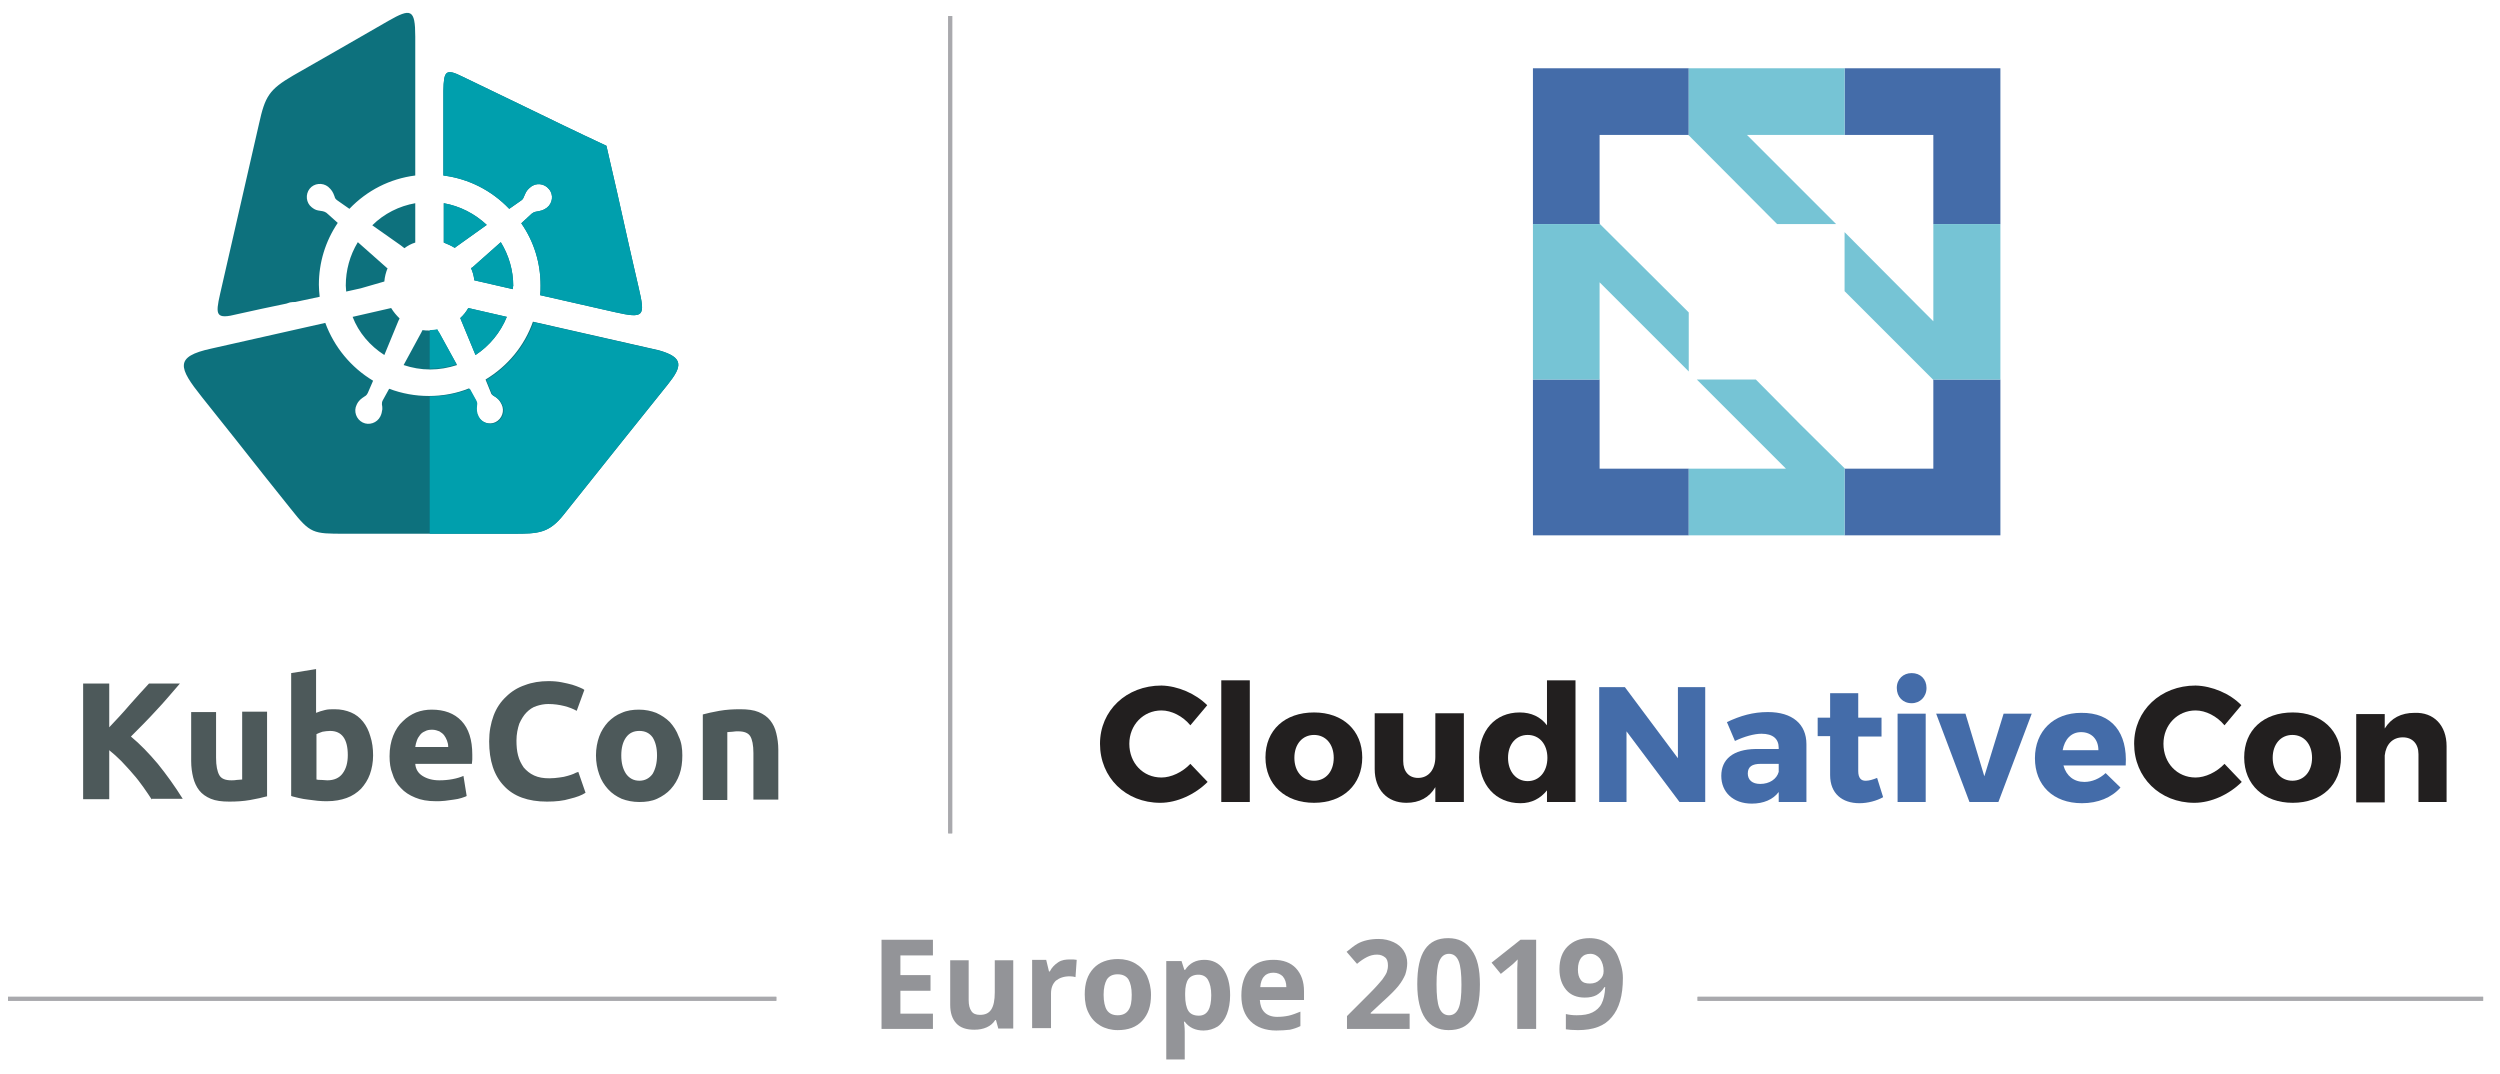 <?xml version="1.0" encoding="utf-8"?>
<!-- Generator: Adobe Illustrator 21.1.0, SVG Export Plug-In . SVG Version: 6.00 Build 0)  -->
<svg version="1.1" id="Layer_1" xmlns="http://www.w3.org/2000/svg" xmlns:xlink="http://www.w3.org/1999/xlink" x="0px" y="0px"
	 viewBox="0 0 622.5 267.4" style="enable-background:new 0 0 622.5 267.4;" xml:space="preserve">
<style type="text/css">
	.st0{opacity:0.8;}
	.st1{clip-path:url(#SVGID_2_);fill:#939498;}
	.st2{clip-path:url(#SVGID_4_);fill:#939498;}
	.st3{fill:#4D595A;}
	.st4{fill-rule:evenodd;clip-rule:evenodd;fill:#0D717D;}
	.st5{fill-rule:evenodd;clip-rule:evenodd;fill:#009FAD;}
	.st6{fill:#446CA9;}
	.st7{fill:#76C4D5;}
	.st8{fill:#221F1F;}
	.st9{clip-path:url(#SVGID_6_);fill:#939498;}
	.st10{fill:#939498;}
</style>
<g class="st0">
	<g>
		<defs>
			<rect id="SVGID_1_" x="422.7" y="248.2" width="195.6" height="1"/>
		</defs>
		<use xlink:href="#SVGID_1_"  style="overflow:visible;fill:#939498;"/>
		<clipPath id="SVGID_2_">
			<use xlink:href="#SVGID_1_"  style="overflow:visible;"/>
		</clipPath>
		<rect x="422.7" y="248.2" class="st1" width="195.6" height="1"/>
	</g>
</g>
<g class="st0">
	<g>
		<defs>
			<rect id="SVGID_3_" x="2" y="248.2" width="191.3" height="1"/>
		</defs>
		<use xlink:href="#SVGID_3_"  style="overflow:visible;fill:#939498;"/>
		<clipPath id="SVGID_4_">
			<use xlink:href="#SVGID_3_"  style="overflow:visible;"/>
		</clipPath>
		<rect x="2" y="248.2" class="st2" width="191.3" height="1"/>
	</g>
</g>
<path class="st3" d="M175,177.9c1.1-0.3,2.4-0.6,4.1-0.9c1.7-0.3,3.4-0.4,5.2-0.4c1.9,0,3.4,0.2,4.6,0.7c1.2,0.5,2.2,1.2,2.9,2.1
	c0.7,0.9,1.2,1.9,1.5,3.2c0.3,1.2,0.5,2.6,0.5,4.1v12.4h-6.2v-11.6c0-2-0.3-3.4-0.8-4.2c-0.5-0.8-1.5-1.2-3-1.2
	c-0.4,0-0.9,0-1.4,0.1c-0.5,0-0.9,0.1-1.3,0.1v16.9H175V177.9z M163.6,188.1c0-1.9-0.4-3.4-1.1-4.5c-0.8-1.1-1.9-1.6-3.3-1.6
	s-2.5,0.5-3.3,1.6c-0.8,1.1-1.2,2.6-1.2,4.5c0,1.9,0.4,3.4,1.2,4.6c0.8,1.1,1.9,1.7,3.3,1.7s2.5-0.6,3.3-1.7
	C163.2,191.5,163.6,190,163.6,188.1 M169.9,188.1c0,1.7-0.2,3.3-0.7,4.7c-0.5,1.4-1.2,2.6-2.2,3.7c-0.9,1-2.1,1.8-3.4,2.4
	c-1.3,0.6-2.8,0.8-4.4,0.8c-1.6,0-3.1-0.3-4.4-0.8c-1.3-0.6-2.4-1.3-3.4-2.4c-0.9-1-1.7-2.2-2.2-3.7c-0.5-1.4-0.8-3-0.8-4.7
	c0-1.7,0.3-3.3,0.8-4.7c0.5-1.4,1.3-2.6,2.2-3.6c1-1,2.1-1.8,3.4-2.3c1.3-0.6,2.8-0.8,4.3-0.8c1.6,0,3,0.3,4.3,0.8
	c1.3,0.6,2.4,1.3,3.4,2.3c0.9,1,1.7,2.2,2.2,3.6C169.7,184.8,169.9,186.4,169.9,188.1 M136.2,199.6c-4.7,0-8.3-1.3-10.7-3.9
	c-2.5-2.6-3.7-6.3-3.7-11.1c0-2.4,0.4-4.5,1.1-6.4c0.7-1.9,1.8-3.5,3.1-4.7c1.3-1.3,2.9-2.3,4.7-2.9c1.8-0.7,3.8-1,5.9-1
	c1.2,0,2.3,0.1,3.3,0.3c1,0.2,1.9,0.4,2.6,0.6c0.7,0.2,1.4,0.5,1.9,0.7c0.5,0.2,0.9,0.4,1.1,0.6l-1.9,5.2c-0.9-0.5-1.9-0.9-3.1-1.2
	c-1.2-0.3-2.5-0.5-4-0.5c-1,0-2,0.2-2.9,0.5c-1,0.3-1.8,0.9-2.5,1.6c-0.7,0.7-1.3,1.7-1.8,2.8c-0.4,1.2-0.7,2.6-0.7,4.2
	c0,1.3,0.1,2.6,0.4,3.7c0.3,1.2,0.8,2.1,1.4,3c0.7,0.8,1.5,1.5,2.6,2c1.1,0.5,2.3,0.7,3.8,0.7c0.9,0,1.8-0.1,2.5-0.2
	c0.8-0.1,1.4-0.2,2-0.4c0.6-0.2,1.1-0.3,1.5-0.5c0.4-0.2,0.8-0.4,1.2-0.5l1.8,5.2c-0.9,0.6-2.2,1.1-3.9,1.5
	C140.3,199.4,138.4,199.6,136.2,199.6 M111.6,185.9c0-0.5-0.1-1-0.3-1.5c-0.2-0.5-0.4-0.9-0.7-1.3c-0.3-0.4-0.7-0.7-1.2-1
	c-0.5-0.2-1.1-0.4-1.8-0.4c-0.7,0-1.3,0.1-1.8,0.4c-0.5,0.2-0.9,0.5-1.2,0.9c-0.3,0.4-0.6,0.8-0.8,1.4c-0.2,0.5-0.3,1-0.4,1.6H111.6
	z M97,188.3c0-1.9,0.3-3.6,0.9-5.1c0.6-1.5,1.4-2.7,2.4-3.6c1-1,2.1-1.7,3.3-2.2c1.3-0.5,2.6-0.7,3.9-0.7c3.1,0,5.6,0.9,7.4,2.8
	c1.8,1.9,2.7,4.7,2.7,8.4c0,0.4,0,0.8,0,1.2c0,0.4-0.1,0.8-0.1,1.1h-14.1c0.1,1.3,0.7,2.3,1.8,3c1.1,0.7,2.5,1.1,4.2,1.1
	c1.1,0,2.3-0.1,3.3-0.3c1.1-0.2,2-0.5,2.7-0.8l0.8,5c-0.3,0.2-0.8,0.3-1.3,0.5c-0.6,0.2-1.2,0.3-1.9,0.4c-0.7,0.1-1.4,0.2-2.2,0.3
	c-0.8,0.1-1.6,0.1-2.3,0.1c-2,0-3.7-0.3-5.1-0.9c-1.5-0.6-2.7-1.4-3.6-2.4c-1-1-1.7-2.2-2.1-3.6C97.2,191.4,97,189.9,97,188.3
	 M92.9,188.1c0,1.7-0.3,3.3-0.8,4.7c-0.5,1.4-1.3,2.6-2.2,3.6c-1,1-2.2,1.8-3.6,2.3c-1.4,0.5-3,0.8-4.8,0.8c-0.7,0-1.5,0-2.4-0.1
	c-0.8-0.1-1.6-0.2-2.4-0.3c-0.8-0.1-1.5-0.2-2.3-0.4c-0.7-0.2-1.4-0.3-1.9-0.5v-30.6l6.2-1v10.9c0.7-0.3,1.4-0.5,2.2-0.7
	c0.7-0.2,1.6-0.2,2.4-0.2c1.6,0,2.9,0.3,4.1,0.8c1.2,0.5,2.2,1.3,3,2.3c0.8,1,1.4,2.2,1.8,3.6C92.7,184.8,92.9,186.4,92.9,188.1
	 M86.6,188c0-4-1.5-6-4.4-6c-0.6,0-1.3,0.1-1.9,0.2c-0.6,0.2-1.1,0.4-1.5,0.6v11.3c0.3,0.1,0.7,0.1,1.2,0.1c0.5,0,1,0.1,1.5,0.1
	c1.7,0,3-0.6,3.8-1.7C86.2,191.4,86.6,189.9,86.6,188 M66.4,198.3c-1.1,0.3-2.4,0.6-4.1,0.9c-1.7,0.3-3.4,0.4-5.2,0.4
	c-1.9,0-3.4-0.2-4.6-0.7c-1.2-0.5-2.2-1.2-2.9-2.1c-0.7-0.9-1.2-2-1.5-3.2c-0.3-1.2-0.5-2.6-0.5-4.1v-12.2h6.2v11.4
	c0,2,0.3,3.4,0.8,4.3c0.5,0.9,1.5,1.3,3,1.3c0.4,0,0.9,0,1.4-0.1c0.5,0,0.9-0.1,1.3-0.1v-16.9h6.2V198.3z M37.8,199.1
	c-0.6-0.9-1.3-2-2.1-3.1s-1.6-2.2-2.6-3.3c-0.9-1.1-1.9-2.1-2.9-3.2c-1-1-2-1.9-3-2.7v12.2h-6.5v-28.8h6.5v10.9
	c1.7-1.8,3.4-3.6,5.1-5.6c1.7-1.9,3.3-3.7,4.8-5.3h7.7c-2,2.3-3.9,4.6-5.9,6.7c-2,2.2-4.1,4.3-6.3,6.5c2.3,1.9,4.5,4.2,6.7,6.8
	c2.1,2.6,4.2,5.5,6.2,8.7H37.8z"/>
<path class="st4" d="M89.8,71.8l-3.6,0.8c0-0.5-0.1-1-0.1-1.5c0-3.8,1-7.5,3-10.8l7,6.2c0.1,0.1,0.2,0.2,0.4,0.3
	c-0.4,1-0.7,2.1-0.8,3.3c-0.2,0.1-0.5,0.1-0.7,0.2L89.8,71.8z M103.4,50.6v9.8c-1,0.3-1.9,0.8-2.7,1.4c-0.3-0.2-0.6-0.5-0.9-0.7
	l-7.1-5C95.6,53.2,99.4,51.3,103.4,50.6 M54.8,73.2c3.4-14.9,6.3-27.5,9.7-42.4C66,24,67,22.3,73,18.8c8.4-4.8,14.7-8.4,23.7-13.6
	c5.6-3.2,6.7-3,6.7,3.9v34.6C97.1,44.5,91.4,47.4,87,52l-3-2.1c-0.4-0.3-0.6-0.5-0.7-1c-0.4-1.1-0.7-1.6-1.6-2.4
	c-1.4-1.1-3.5-0.9-4.6,0.5c-1.1,1.4-0.9,3.5,0.5,4.6c0.5,0.4,1,0.7,1.6,0.8c0.4,0.1,0.8,0.1,1.2,0.2c0.4,0.1,0.6,0.2,0.9,0.4
	l2.8,2.5c-3.1,4.6-4.7,9.9-4.7,15.4c0,1,0.1,2,0.2,3l-6.1,1.3c-0.4,0-0.8,0-1.3,0.1c-0.3,0.1-0.6,0.2-0.9,0.3c-4,0.8-8,1.7-12.1,2.6
	C53.7,79.6,53.6,78.5,54.8,73.2 M110.5,60.4v-9.8c4,0.7,7.7,2.6,10.7,5.4l-7.7,5.5c-0.1,0.1-0.2,0.2-0.3,0.2
	C112.4,61.2,111.5,60.8,110.5,60.4 M127.7,72l-9.6-2.2c-0.1-1.1-0.4-2.1-0.8-3c0.1-0.1,0.2-0.2,0.3-0.2l7.1-6.3
	c2,3.3,3.1,7,3.1,10.9C127.7,71.4,127.7,71.7,127.7,72 M115.2,19.1c5.2,2.5,8.9,4.3,14.1,6.8c7.2,3.5,14.4,7,21.7,10.4
	c1.8,7.8,3.6,15.6,5.3,23.4c1.1,4.7,1.6,7.2,2.7,11.8c1.7,7.3,1.5,7.9-6,6.2l-18.5-4.2c0.1-0.8,0.1-1.6,0.1-2.4
	c0-5.6-1.6-10.9-4.8-15.5l2.6-2.4c0.4-0.3,0.6-0.4,1.1-0.5c1.1-0.2,1.8-0.3,2.7-1c1.4-1.1,1.7-3.2,0.5-4.6c-1.1-1.4-3.2-1.7-4.6-0.5
	c-0.5,0.4-0.9,0.8-1.2,1.4c-0.2,0.4-0.3,0.7-0.5,1.1c-0.1,0.3-0.3,0.6-0.6,0.8l-3,2.1c-4.4-4.6-10.1-7.5-16.4-8.3V22.6
	C110.5,17.6,111,17,115.2,19.1 M108.9,82.1c-0.6,0.1-1.2,0.2-1.9,0.2c-0.6,0-1.2,0-1.8-0.1c-0.1,0.2-0.2,0.4-0.3,0.6l-4.4,8.1
	c2.1,0.7,4.3,1.1,6.6,1.1c2.3,0,4.5-0.4,6.7-1.1l-4.4-8C109.1,82.5,109,82.3,108.9,82.1 M116.6,76.7l9.6,2.2
	c-1.6,3.9-4.3,7.2-7.8,9.5l-3.8-9.2C115.4,78.5,116.1,77.6,116.6,76.7 M87.8,78.9l9.6-2.2c0.6,1,1.3,1.8,2.1,2.6
	c-0.1,0.2-0.2,0.4-0.3,0.6l-3.5,8.5C92.1,86.1,89.3,82.8,87.8,78.9 M166.3,95.7c-4.6,5.7-6.7,8.4-11.3,14.1
	c-5.2,6.5-9.4,11.8-14.6,18.3c-3.7,4.7-6.4,4.8-12.5,4.8H107H85.9c-8,0-8.6,0-13.5-6.2c-4.9-6.1-8.7-10.9-13.5-17
	c-3.8-4.8-4.8-6-8.6-10.8c-5.9-7.4-6.9-10.1,2.3-12.1L81,80.4c2.2,6,6.4,11.1,11.9,14.4l-1.3,3c-0.2,0.4-0.4,0.7-0.8,0.9
	c-0.9,0.6-1.5,1-2,2.1c-0.8,1.6-0.1,3.6,1.5,4.4c1.6,0.8,3.6,0.1,4.4-1.5c0.3-0.6,0.4-1.1,0.5-1.8c0-0.4,0-0.8-0.1-1.2
	c0-0.4,0-0.6,0.2-1l1.6-2.9c3.2,1.2,6.5,1.8,9.9,1.8c3.4,0,6.8-0.6,10-1.9l1.6,2.9c0.2,0.4,0.3,0.7,0.2,1.2
	c-0.1,1.1-0.1,1.8,0.4,2.8c0.8,1.6,2.8,2.3,4.4,1.5c1.6-0.8,2.3-2.8,1.5-4.4c-0.3-0.6-0.6-1.1-1.1-1.5c-0.3-0.3-0.7-0.5-1-0.7
	c-0.3-0.2-0.5-0.4-0.6-0.8l-1.3-3.2c5.5-3.3,9.7-8.4,11.8-14.4l31.3,7.1C170.3,89,169.9,91.2,166.3,95.7"/>
<path class="st5" d="M110.5,60.4v-9.8c4,0.7,7.7,2.6,10.7,5.4l-7.7,5.5c-0.1,0.1-0.2,0.2-0.3,0.2C112.4,61.2,111.5,60.8,110.5,60.4
	 M127.7,72l-9.6-2.2c-0.1-1.1-0.4-2.1-0.8-3c0.1-0.1,0.2-0.2,0.3-0.2l7.1-6.3c2,3.3,3.1,7,3.1,10.9C127.7,71.4,127.7,71.7,127.7,72
	 M115.2,19.1c5.2,2.5,8.9,4.3,14.1,6.8c7.2,3.5,14.4,7,21.7,10.4c1.8,7.8,3.6,15.6,5.3,23.4c1.1,4.7,1.6,7.2,2.7,11.8
	c1.7,7.3,1.5,7.9-6,6.2l-18.5-4.2c0.1-0.8,0.1-1.6,0.1-2.4c0-5.6-1.6-10.9-4.8-15.5l2.6-2.4c0.4-0.3,0.6-0.4,1.1-0.5
	c1.1-0.2,1.8-0.3,2.7-1c1.4-1.1,1.7-3.2,0.5-4.6c-1.1-1.4-3.2-1.7-4.6-0.5c-0.5,0.4-0.9,0.8-1.2,1.4c-0.2,0.4-0.3,0.7-0.5,1.1
	c-0.1,0.3-0.3,0.6-0.6,0.8l-3,2.1c-4.4-4.6-10.1-7.5-16.4-8.3V22.6C110.5,17.6,111,17,115.2,19.1 M116.6,76.7l9.6,2.2
	c-1.6,3.9-4.3,7.2-7.8,9.5l-3.8-9.2C115.4,78.5,116.1,77.6,116.6,76.7 M107,91.8v-9.6c0.6,0,1.3-0.1,1.9-0.2
	c0.1,0.2,0.2,0.5,0.4,0.7l4.4,8C111.5,91.5,109.2,91.8,107,91.8 M166.3,95.7c-4.6,5.7-6.7,8.4-11.3,14.1
	c-5.2,6.5-9.4,11.8-14.6,18.3c-3.7,4.7-6.4,4.8-12.5,4.8H107V98.7c3.4,0,6.8-0.6,10-1.9l1.6,2.9c0.2,0.4,0.3,0.7,0.2,1.2
	c-0.1,1.1-0.1,1.8,0.4,2.8c0.8,1.6,2.8,2.3,4.4,1.5c1.6-0.8,2.3-2.8,1.5-4.4c-0.3-0.6-0.6-1.1-1.1-1.5c-0.3-0.3-0.7-0.5-1-0.7
	c-0.3-0.2-0.5-0.4-0.6-0.8l-1.3-3.2c5.5-3.3,9.7-8.4,11.8-14.4l31.3,7.1C170.3,89,169.9,91.2,166.3,95.7"/>
<polygon class="st6" points="398.3,94.5 381.7,94.5 381.7,133.3 420.5,133.3 420.5,116.7 398.3,116.7 "/>
<polygon class="st6" points="481.4,94.7 481.4,116.7 459.4,116.7 459.3,116.6 459.3,133.3 498.1,133.3 498.1,94.5 481.3,94.5 "/>
<polygon class="st6" points="381.7,55.8 398.4,55.8 398.3,55.6 398.3,33.6 398.3,33.6 420.4,33.6 420.5,33.7 420.5,17 381.7,17 "/>
<polygon class="st6" points="459.3,17 459.3,33.6 481.4,33.6 481.4,55.8 498.1,55.8 498.1,17 "/>
<polygon class="st7" points="457.2,55.8 435,33.6 459.3,33.6 459.3,17 420.5,17 420.5,33.7 442.5,55.8 "/>
<polygon class="st7" points="437.2,94.5 422.5,94.5 440.9,112.9 444.7,116.7 437.1,116.7 420.5,116.7 420.5,133.3 459.3,133.3 
	459.3,116.6 448.2,105.6 "/>
<polygon class="st7" points="481.4,55.8 481.4,72.4 481.4,80 477.6,76.2 459.3,57.8 459.3,72.5 470.3,83.5 481.3,94.5 498.1,94.5 
	498.1,55.8 "/>
<polygon class="st7" points="420.5,77.8 398.4,55.8 381.7,55.8 381.7,94.5 398.3,94.5 398.3,70.3 420.5,92.5 "/>
<path class="st8" d="M300.6,175.6l-4.2,5c-1.9-2.3-4.7-3.7-7.2-3.7c-4.5,0-8,3.6-8,8.3c0,4.8,3.4,8.4,8,8.4c2.4,0,5.2-1.3,7.2-3.4
	l4.3,4.5c-3.1,3.1-7.6,5.2-11.8,5.2c-8.6,0-15-6.3-15-14.7c0-8.3,6.6-14.5,15.3-14.5C293.3,170.8,297.7,172.7,300.6,175.6z"/>
<path class="st8" d="M304.1,199.7v-30.3h7.1v30.3H304.1z"/>
<path class="st8" d="M339.2,188.6c0,6.8-4.8,11.3-12,11.3c-7.2,0-12.1-4.5-12.1-11.3s4.8-11.2,12.1-11.2
	C334.4,177.4,339.2,181.9,339.2,188.6z M322.3,188.7c0,3.4,2,5.7,4.9,5.7c2.9,0,4.9-2.3,4.9-5.7c0-3.4-2-5.7-4.9-5.7
	C324.3,183,322.3,185.3,322.3,188.7z"/>
<path class="st8" d="M364.5,199.7h-7.1V196c-1.5,2.6-4,3.9-7.2,3.9c-4.8,0-7.9-3.3-7.9-8.4v-13.9h7.1v11.9c0,2.6,1.4,4.2,3.7,4.2
	c2.7,0,4.3-2.2,4.3-5.2v-10.9h7.1V199.7z"/>
<path class="st8" d="M392.3,199.7h-7.1v-2.9c-1.6,2-3.8,3.2-6.6,3.2c-6.2,0-10.3-4.6-10.3-11.4c0-6.7,4-11.2,10.1-11.2
	c2.9,0,5.2,1.1,6.8,3.2v-11.2h7.1V199.7z M385.3,188.7c0-3.4-2-5.7-4.9-5.7c-2.9,0-4.9,2.3-4.9,5.7c0,3.4,2,5.8,4.9,5.8
	C383.3,194.5,385.3,192.1,385.3,188.7z"/>
<path class="st6" d="M418.2,199.7l-13.2-17.6v17.6h-6.8v-28.6h6.4l13.2,17.7v-17.7h6.8v28.6H418.2z"/>
<path class="st6" d="M449.8,185.3v14.4h-6.9v-2.5c-1.4,1.9-3.8,2.9-6.7,2.9c-4.7,0-7.6-2.9-7.6-6.9c0-4.2,3-6.6,8.5-6.7h5.8v-0.3
	c0-2.2-1.4-3.5-4.3-3.5c-1.8,0-4.3,0.7-6.6,1.8l-2-4.7c3.4-1.6,6.5-2.5,10.2-2.5C446.3,177.3,449.8,180.3,449.8,185.3z M442.9,192.2
	v-2h-4.5c-2.1,0-3.2,0.7-3.2,2.4c0,1.6,1.1,2.6,3.1,2.6C440.6,195.2,442.4,194,442.9,192.2z"/>
<path class="st6" d="M468.9,198.5c-1.6,0.9-3.8,1.5-5.9,1.5c-4.3,0-7.3-2.4-7.3-7v-9.7h-3.1v-4.6h3.1v-6.1h7v6.1h5.8v4.7h-5.8v8.6
	c0,1.7,0.7,2.5,2,2.4c0.7,0,1.7-0.3,2.7-0.7L468.9,198.5z"/>
<path class="st6" d="M479.7,171.3c0,2.2-1.6,3.8-3.7,3.8c-2.2,0-3.7-1.6-3.7-3.8c0-2.2,1.6-3.7,3.7-3.7
	C478.2,167.6,479.7,169.1,479.7,171.3z M472.5,199.7v-22h7v22H472.5z"/>
<path class="st6" d="M490.4,199.7l-8.3-22h7.3l4.7,15.6l4.8-15.6h7l-8.3,22H490.4z"/>
<path class="st6" d="M529.3,190.6h-15.5c0.7,2.6,2.6,4.1,5.2,4.1c1.9,0,3.8-0.8,5.3-2.2l3.7,3.6c-2.2,2.5-5.6,3.9-9.6,3.9
	c-7.2,0-11.7-4.5-11.7-11.2c0-6.8,4.7-11.3,11.5-11.3C525.9,177.4,529.8,182.5,529.3,190.6z M522.5,186.8c0-2.7-1.7-4.5-4.3-4.5
	c-2.5,0-4.1,1.8-4.6,4.5H522.5z"/>
<path class="st8" d="M558.1,175.6l-4.2,5c-1.9-2.3-4.7-3.7-7.2-3.7c-4.5,0-8,3.6-8,8.3c0,4.8,3.4,8.4,8,8.4c2.4,0,5.2-1.3,7.2-3.4
	l4.3,4.5c-3.1,3.1-7.6,5.2-11.8,5.2c-8.6,0-15-6.3-15-14.7c0-8.3,6.6-14.5,15.3-14.5C550.8,170.8,555.3,172.7,558.1,175.6z"/>
<path class="st8" d="M582.9,188.6c0,6.8-4.8,11.3-12,11.3c-7.2,0-12.1-4.5-12.1-11.3s4.8-11.2,12.1-11.2
	C578,177.4,582.9,181.9,582.9,188.6z M565.9,188.7c0,3.4,2,5.7,4.9,5.7c2.9,0,4.9-2.3,4.9-5.7c0-3.4-2-5.7-4.9-5.7
	C567.9,183,565.9,185.3,565.9,188.7z"/>
<path class="st8" d="M609.2,185.8v13.9h-7v-11.9c0-2.6-1.5-4.2-3.9-4.2c-2.6,0-4.2,1.8-4.5,4.5v11.7h-7.1v-22h7.1v3.6
	c1.6-2.6,4.1-3.9,7.4-3.9C606,177.3,609.2,180.6,609.2,185.8z"/>
<g class="st0">
	<g>
		<defs>
			<rect id="SVGID_5_" x="236.1" y="4" width="1" height="203.5"/>
		</defs>
		<use xlink:href="#SVGID_5_"  style="overflow:visible;fill:#939498;"/>
		<clipPath id="SVGID_6_">
			<use xlink:href="#SVGID_5_"  style="overflow:visible;"/>
		</clipPath>
		<rect x="236.1" y="4" class="st9" width="1" height="203.5"/>
	</g>
</g>
<g>
	<path class="st10" d="M232.3,256.2h-12.8V234h12.8v3.9h-8.1v4.9h7.5v3.9h-7.5v5.7h8.1V256.2z"/>
	<path class="st10" d="M248.6,256.2l-0.6-2.2h-0.2c-0.5,0.8-1.2,1.4-2.1,1.8c-0.9,0.4-1.9,0.6-3.1,0.6c-2,0-3.5-0.5-4.5-1.6
		c-1-1.1-1.5-2.6-1.5-4.6v-11.1h4.6v9.9c0,1.2,0.2,2.1,0.7,2.8c0.4,0.6,1.1,0.9,2.1,0.9c1.3,0,2.2-0.4,2.8-1.3
		c0.6-0.9,0.9-2.3,0.9-4.3v-8h4.6v17H248.6z"/>
	<path class="st10" d="M266.5,238.9c0.6,0,1.1,0,1.6,0.1l-0.3,4.3c-0.4-0.1-0.8-0.2-1.4-0.2c-1.5,0-2.6,0.4-3.5,1.1
		c-0.8,0.8-1.2,1.8-1.2,3.2v8.6H257v-17h3.5l0.7,2.9h0.2c0.5-1,1.2-1.7,2.1-2.3S265.4,238.9,266.5,238.9z"/>
	<path class="st10" d="M286.6,247.7c0,2.8-0.7,4.9-2.2,6.5c-1.5,1.6-3.5,2.3-6.1,2.3c-1.6,0-3.1-0.4-4.3-1.1
		c-1.2-0.7-2.2-1.7-2.9-3.1c-0.7-1.3-1-2.9-1-4.7c0-2.8,0.7-4.9,2.2-6.5c1.4-1.5,3.5-2.3,6.1-2.3c1.6,0,3.1,0.4,4.3,1.1
		c1.2,0.7,2.2,1.7,2.9,3.1C286.2,244.4,286.6,245.9,286.6,247.7z M274.8,247.7c0,1.7,0.3,3,0.8,3.8c0.6,0.9,1.5,1.3,2.7,1.3
		c1.2,0,2.1-0.4,2.7-1.3s0.8-2.1,0.8-3.8c0-1.7-0.3-2.9-0.8-3.8c-0.5-0.8-1.4-1.3-2.7-1.3c-1.2,0-2.1,0.4-2.7,1.3
		C275.1,244.8,274.8,246,274.8,247.7z"/>
	<path class="st10" d="M299.7,256.6c-2,0-3.6-0.7-4.7-2.2h-0.2c0.2,1.4,0.2,2.2,0.2,2.5v6.9h-4.6v-24.5h3.8l0.7,2.2h0.2
		c1.1-1.7,2.7-2.5,4.8-2.5c2,0,3.6,0.8,4.7,2.3c1.1,1.6,1.7,3.7,1.7,6.5c0,1.8-0.3,3.4-0.8,4.7c-0.5,1.3-1.3,2.4-2.3,3.1
		C302.2,256.2,301,256.6,299.7,256.6z M298.4,242.7c-1.1,0-2,0.4-2.5,1.1c-0.5,0.7-0.8,1.9-0.8,3.5v0.5c0,1.8,0.3,3.1,0.8,3.9
		c0.5,0.8,1.4,1.2,2.6,1.2c2.1,0,3.1-1.7,3.1-5.1c0-1.7-0.3-2.9-0.8-3.8C300.3,243.1,299.4,242.7,298.4,242.7z"/>
	<path class="st10" d="M317.8,256.6c-2.7,0-4.9-0.8-6.4-2.3c-1.5-1.5-2.3-3.6-2.3-6.4c0-2.8,0.7-5,2.1-6.6c1.4-1.6,3.4-2.3,5.9-2.3
		c2.4,0,4.3,0.7,5.6,2.1c1.3,1.4,2,3.3,2,5.7v2.2h-11c0.1,1.3,0.4,2.3,1.2,3.1c0.7,0.7,1.8,1.1,3.1,1.1c1,0,2-0.1,2.9-0.3
		c0.9-0.2,1.9-0.6,2.9-1v3.6c-0.8,0.4-1.7,0.7-2.6,0.9C320.2,256.5,319.1,256.6,317.8,256.6z M317.1,242.2c-1,0-1.8,0.3-2.3,0.9
		c-0.6,0.6-0.9,1.5-1,2.7h6.5c0-1.1-0.3-2-0.9-2.7C318.9,242.6,318.1,242.2,317.1,242.2z"/>
	<path class="st10" d="M350.9,256.2h-15.5V253l5.6-5.6c1.7-1.7,2.7-2.9,3.2-3.5c0.5-0.7,0.9-1.3,1.1-1.8c0.2-0.6,0.3-1.1,0.3-1.7
		c0-0.9-0.2-1.6-0.7-2c-0.5-0.4-1.1-0.7-2-0.7c-0.9,0-1.7,0.2-2.5,0.6c-0.8,0.4-1.7,1-2.5,1.7l-2.6-3c1.1-0.9,2-1.6,2.7-2
		c0.7-0.4,1.5-0.7,2.4-0.9c0.9-0.2,1.8-0.3,2.9-0.3c1.4,0,2.6,0.3,3.7,0.8c1.1,0.5,1.9,1.2,2.5,2.1c0.6,0.9,0.9,2,0.9,3.1
		c0,1-0.2,2-0.5,2.9c-0.4,0.9-0.9,1.8-1.7,2.8s-2.1,2.3-4,4l-2.9,2.7v0.2h9.7V256.2z"/>
	<path class="st10" d="M368.5,245.1c0,3.9-0.6,6.8-1.9,8.6c-1.3,1.9-3.2,2.8-5.9,2.8c-2.6,0-4.5-1-5.8-2.9c-1.3-1.9-2-4.8-2-8.5
		c0-3.9,0.6-6.8,1.9-8.7s3.2-2.8,5.8-2.8c2.6,0,4.5,1,5.8,2.9C367.9,238.5,368.5,241.4,368.5,245.1z M357.7,245.1
		c0,2.7,0.2,4.7,0.7,5.9c0.5,1.2,1.3,1.8,2.4,1.8c1.1,0,1.9-0.6,2.4-1.8c0.5-1.2,0.7-3.1,0.7-5.8c0-2.7-0.2-4.7-0.7-5.9
		c-0.5-1.2-1.3-1.8-2.4-1.8c-1.1,0-1.9,0.6-2.4,1.8C357.9,240.5,357.7,242.4,357.7,245.1z"/>
	<path class="st10" d="M382.5,256.2h-4.7v-12.9l0-2.1l0.1-2.3c-0.8,0.8-1.3,1.3-1.6,1.5l-2.6,2.1l-2.3-2.8l7.2-5.7h3.9V256.2z"/>
	<path class="st10" d="M404.1,243.5c0,4.4-0.9,7.6-2.8,9.8c-1.8,2.2-4.6,3.2-8.4,3.2c-1.3,0-2.3-0.1-3-0.2v-3.8
		c0.9,0.2,1.7,0.3,2.7,0.3c1.6,0,2.9-0.2,3.9-0.7c1-0.5,1.8-1.2,2.3-2.2c0.5-1,0.8-2.3,0.9-4.1h-0.2c-0.6,1-1.3,1.6-2,2
		c-0.8,0.4-1.7,0.6-2.9,0.6c-1.9,0-3.5-0.6-4.6-1.9s-1.7-3-1.7-5.2c0-2.4,0.7-4.3,2-5.6c1.4-1.4,3.2-2.1,5.5-2.1
		c1.6,0,3.1,0.4,4.3,1.2c1.2,0.8,2.2,1.9,2.8,3.4S404.1,241.5,404.1,243.5z M396,237.5c-1,0-1.7,0.3-2.3,1c-0.5,0.7-0.8,1.6-0.8,2.9
		c0,1.1,0.2,1.9,0.7,2.6s1.3,0.9,2.3,0.9c1,0,1.8-0.3,2.4-0.9c0.7-0.6,1-1.3,1-2.2c0-1.2-0.3-2.2-0.9-3.1
		C397.8,238,397,237.5,396,237.5z"/>
</g>
</svg>

